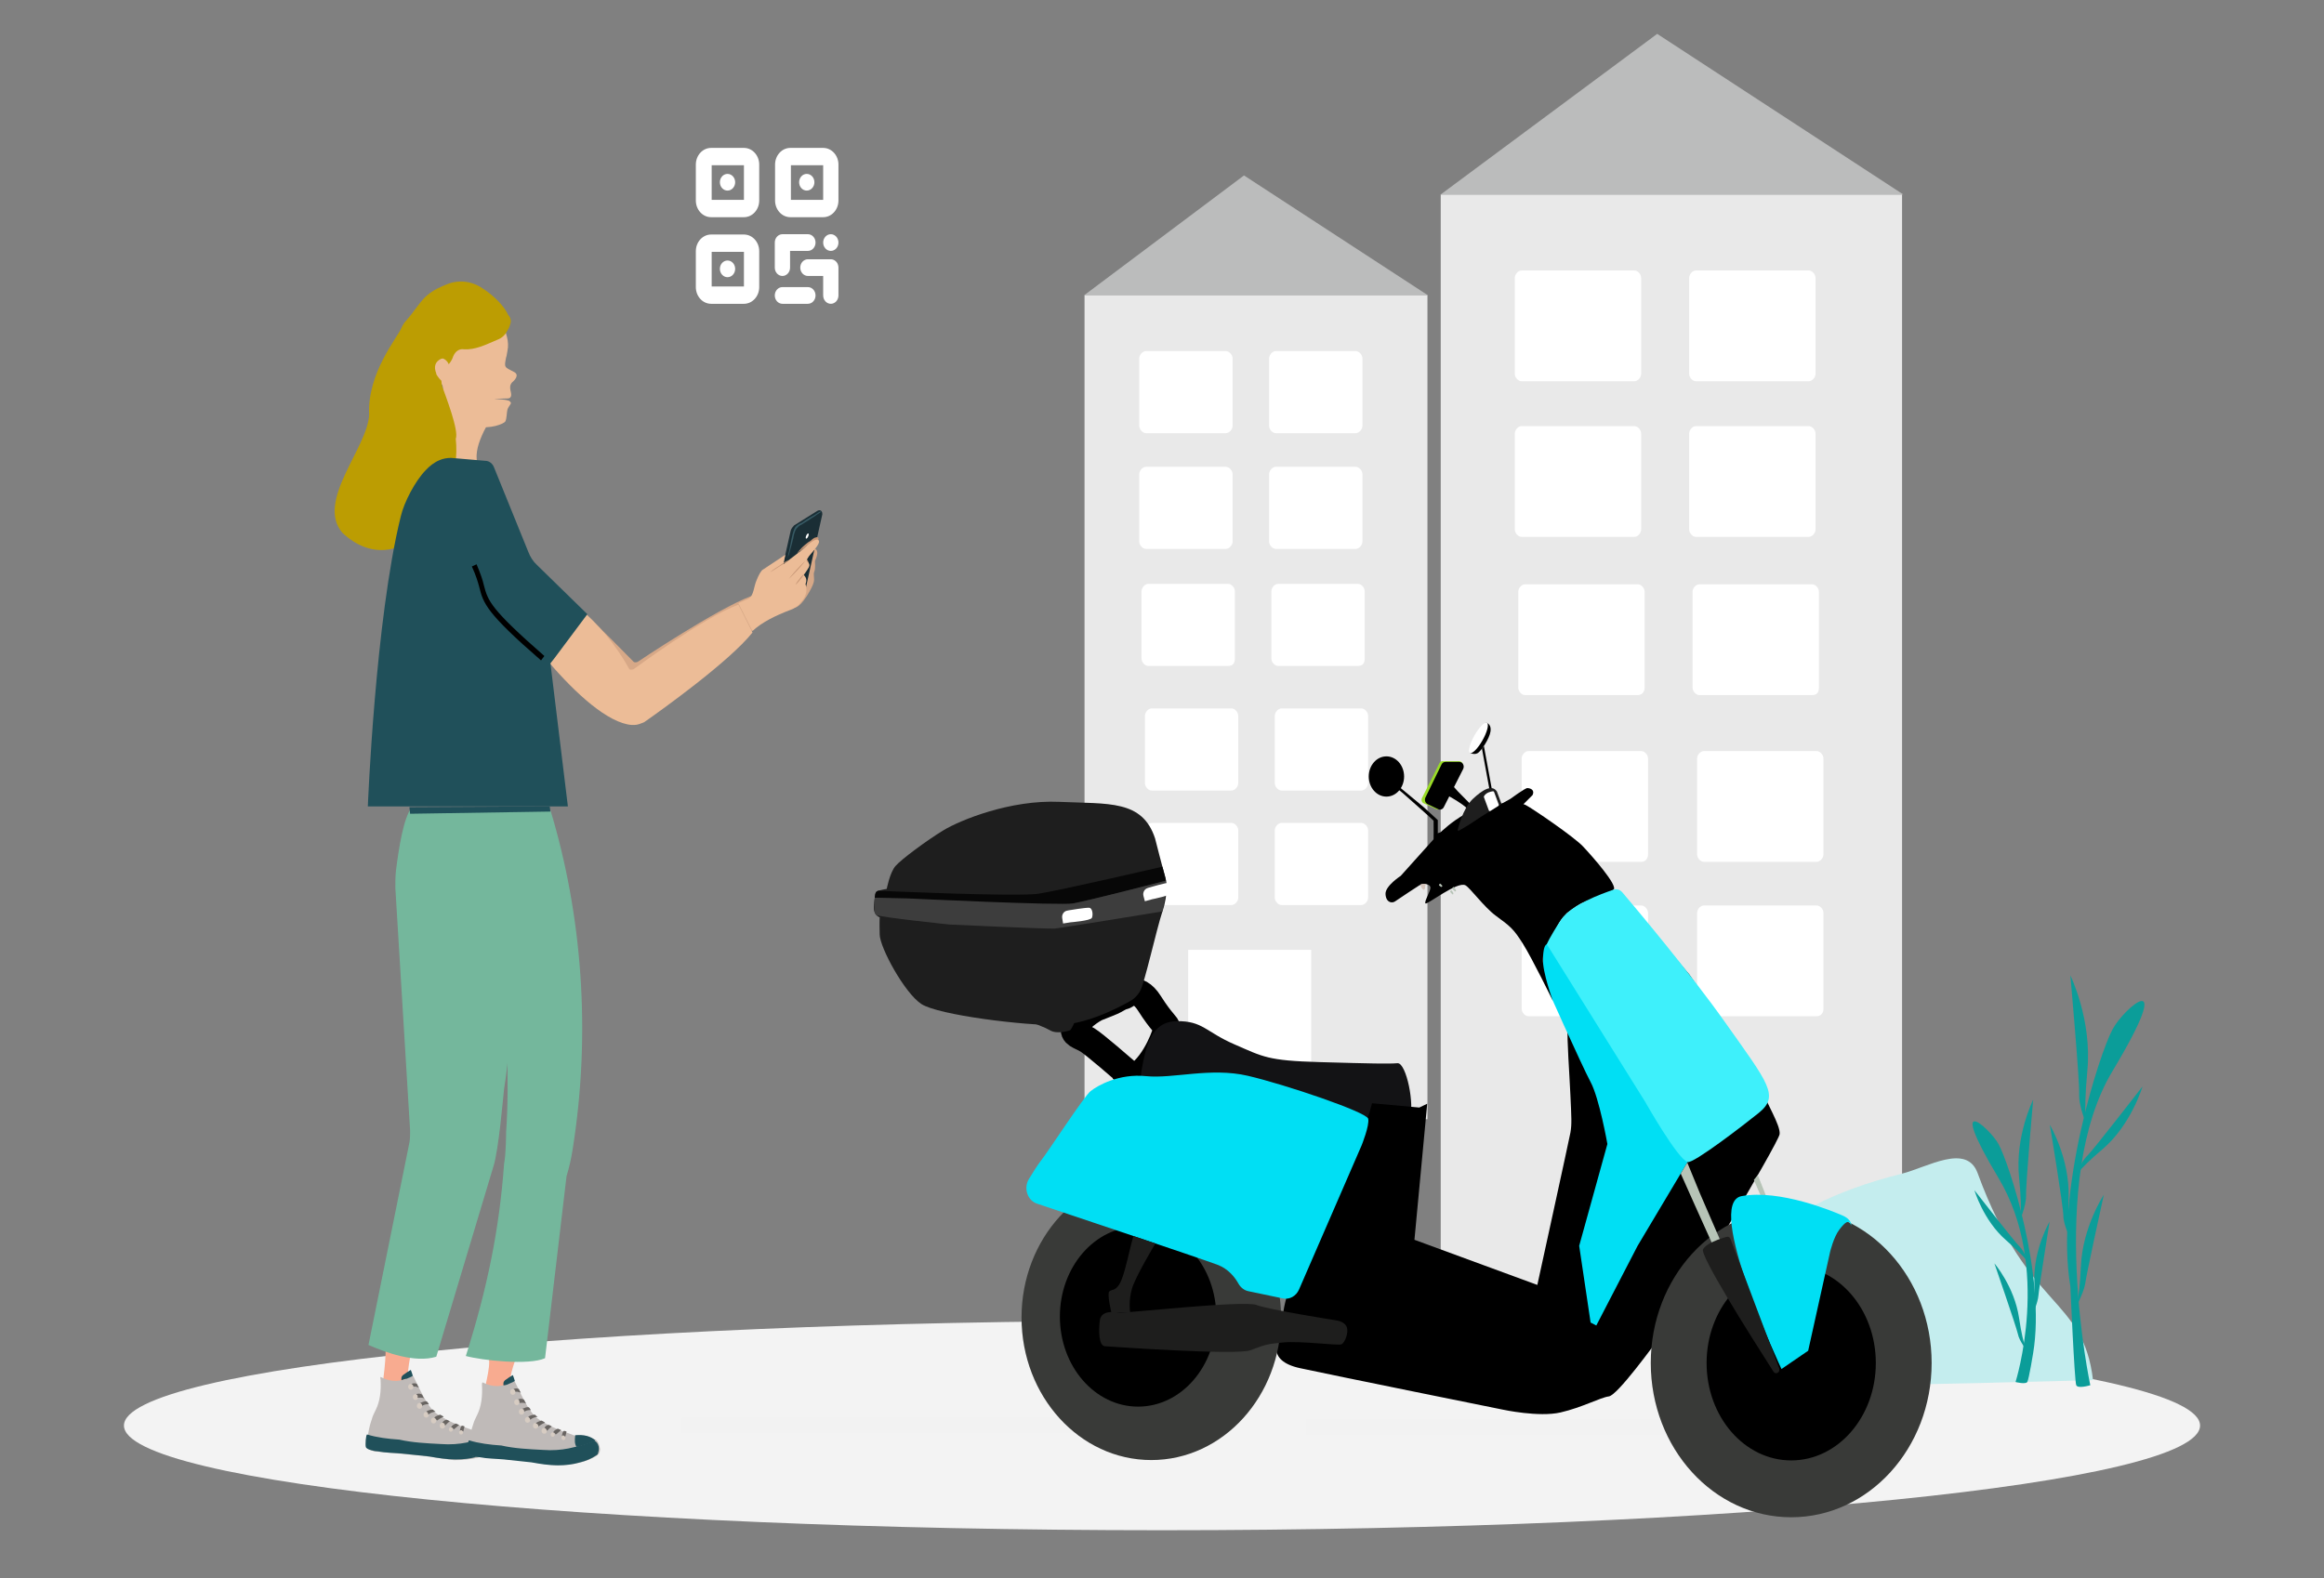 <svg width="343" height="233" viewBox="0 0 343 233" fill="none" xmlns="http://www.w3.org/2000/svg">
<rect x="0" y="0" width="343" height="233" fill="#808080" stroke="none"/>
<path d="M171.5 225.915C256.114 225.915 324.707 218.994 324.707 210.457C324.707 201.921 256.114 195 171.5 195C86.886 195 18.293 201.921 18.293 210.457C18.293 218.994 86.886 225.915 171.5 225.915Z" fill="#F3F3F3"/>
<path d="M250.255 209.418H192.781V211.845H250.255V209.418Z" fill="#F2F2F2"/>
<path d="M158.152 209.244H100.678V211.671H158.152V209.244Z" fill="#F2F2F2"/>
<path d="M210.677 43.547H160.067V165.236H210.677V43.547Z" fill="#E9E9E9"/>
<path d="M180.915 63.952H169.147C168.645 63.952 168.143 63.403 168.143 62.855V52.927C168.143 52.379 168.645 51.83 169.147 51.83H180.915C181.417 51.83 181.919 52.379 181.919 52.927V62.855C181.919 63.403 181.417 63.952 180.915 63.952Z" fill="white"/>
<path d="M200.079 63.952H188.311C187.809 63.952 187.307 63.403 187.307 62.855V52.927C187.307 52.379 187.809 51.83 188.311 51.83H200.079C200.581 51.83 201.083 52.379 201.083 52.927V62.855C201.083 63.403 200.581 63.952 200.079 63.952Z" fill="white"/>
<path d="M180.915 81.036H169.147C168.645 81.036 168.143 80.487 168.143 79.939V70.011C168.143 69.463 168.645 68.914 169.147 68.914H180.915C181.417 68.914 181.919 69.463 181.919 70.011V79.939C181.919 80.487 181.417 81.036 180.915 81.036Z" fill="white"/>
<path d="M200.079 81.036H188.311C187.809 81.036 187.307 80.487 187.307 79.939V70.011C187.307 69.463 187.809 68.914 188.311 68.914H200.079C200.581 68.914 201.083 69.463 201.083 70.011V79.939C201.083 80.487 200.581 81.036 200.079 81.036Z" fill="white"/>
<path d="M181.25 98.317H169.481C168.98 98.317 168.478 97.769 168.478 97.22V87.293C168.478 86.744 168.98 86.195 169.481 86.195H181.25C181.752 86.195 182.253 86.744 182.253 87.293V97.22C182.253 97.951 181.919 98.317 181.25 98.317Z" fill="white"/>
<path d="M200.414 98.317H188.646C188.144 98.317 187.642 97.769 187.642 97.22V87.293C187.642 86.744 188.144 86.195 188.646 86.195H200.414C200.916 86.195 201.418 86.744 201.418 87.293V97.22C201.418 97.951 201.083 98.317 200.414 98.317Z" fill="white"/>
<path d="M181.752 116.71H169.983C169.481 116.71 168.979 116.161 168.979 115.613V105.685C168.979 105.137 169.481 104.588 169.983 104.588H181.752C182.253 104.588 182.755 105.137 182.755 105.685V115.613C182.755 116.161 182.253 116.71 181.752 116.71Z" fill="white"/>
<path d="M200.916 116.71H189.147C188.646 116.71 188.144 116.161 188.144 115.613V105.685C188.144 105.137 188.646 104.588 189.147 104.588H200.916C201.418 104.588 201.92 105.137 201.92 105.685V115.613C201.92 116.161 201.418 116.71 200.916 116.71Z" fill="white"/>
<path d="M181.752 133.612H169.983C169.481 133.612 168.979 133.063 168.979 132.515V122.587C168.979 122.039 169.481 121.49 169.983 121.49H181.752C182.253 121.49 182.755 122.039 182.755 122.587V132.515C182.755 133.063 182.253 133.612 181.752 133.612Z" fill="white"/>
<path d="M200.916 133.612H189.147C188.646 133.612 188.144 133.063 188.144 132.515V122.587C188.144 122.039 188.646 121.49 189.147 121.49H200.916C201.418 121.49 201.92 122.039 201.92 122.587V132.515C201.92 133.063 201.418 133.612 200.916 133.612Z" fill="white"/>
<path d="M193.52 140.234H175.359V165.419H193.52V140.234Z" fill="white"/>
<path d="M160.067 43.548L183.604 25.9L210.677 43.548H160.067Z" fill="#BBBCBC"/>
<path d="M280.727 28.709H212.637V192.681H280.727V28.709Z" fill="#E9E9E9"/>
<path d="M241.216 56.284H224.572C224.071 56.284 223.569 55.735 223.569 55.187V41.027C223.569 40.478 224.071 39.93 224.572 39.93H241.216C241.717 39.93 242.219 40.478 242.219 41.027V55.187C242.219 55.735 241.717 56.284 241.216 56.284Z" fill="white"/>
<path d="M266.951 56.284H250.308C249.806 56.284 249.304 55.735 249.304 55.187V41.027C249.304 40.478 249.806 39.93 250.308 39.93H266.951C267.453 39.93 267.955 40.478 267.955 41.027V55.187C267.955 55.735 267.453 56.284 266.951 56.284Z" fill="white"/>
<path d="M241.216 79.26H224.572C224.071 79.26 223.569 78.712 223.569 78.163V64.004C223.569 63.455 224.071 62.906 224.572 62.906H241.216C241.717 62.906 242.219 63.455 242.219 64.004V78.163C242.219 78.712 241.717 79.26 241.216 79.26Z" fill="white"/>
<path d="M266.951 79.26H250.308C249.806 79.26 249.304 78.712 249.304 78.163V64.004C249.304 63.455 249.806 62.906 250.308 62.906H266.951C267.453 62.906 267.955 63.455 267.955 64.004V78.163C267.955 78.712 267.453 79.26 266.951 79.26Z" fill="white"/>
<path d="M241.73 102.616H225.086C224.585 102.616 224.083 102.067 224.083 101.519V87.359C224.083 86.81 224.585 86.262 225.086 86.262H241.73C242.231 86.262 242.733 86.81 242.733 87.359V101.519C242.733 102.25 242.231 102.616 241.73 102.616Z" fill="white"/>
<path d="M267.453 102.616H250.81C250.308 102.616 249.806 102.067 249.806 101.519V87.359C249.806 86.81 250.308 86.262 250.81 86.262H267.453C267.954 86.262 268.456 86.81 268.456 87.359V101.519C268.456 102.25 268.122 102.616 267.453 102.616Z" fill="white"/>
<path d="M242.231 127.237H225.588C225.086 127.237 224.584 126.688 224.584 126.14V111.98C224.584 111.431 225.086 110.883 225.588 110.883H242.231C242.733 110.883 243.235 111.431 243.235 111.98V126.14C243.235 126.688 242.9 127.237 242.231 127.237Z" fill="white"/>
<path d="M268.122 127.237H251.479C250.977 127.237 250.475 126.688 250.475 126.14V111.98C250.475 111.431 250.977 110.883 251.479 110.883H268.122C268.624 110.883 269.125 111.431 269.125 111.98V126.14C269.125 126.688 268.624 127.237 268.122 127.237Z" fill="white"/>
<path d="M242.231 150.032H225.588C225.086 150.032 224.584 149.483 224.584 148.935V134.775C224.584 134.226 225.086 133.678 225.588 133.678H242.231C242.733 133.678 243.235 134.226 243.235 134.775V148.935C243.235 149.666 242.9 150.032 242.231 150.032Z" fill="white"/>
<path d="M268.122 150.032H251.479C250.977 150.032 250.475 149.483 250.475 148.935V134.775C250.475 134.226 250.977 133.678 251.479 133.678H268.122C268.624 133.678 269.125 134.226 269.125 134.775V148.935C269.125 149.666 268.624 150.032 268.122 150.032Z" fill="white"/>
<path d="M212.637 28.708L244.585 5L280.906 28.708H212.637Z" fill="#BBBCBC"/>
<path d="M308.911 203.75C307.433 191.348 299.359 193.621 291.875 173.183C290.244 168.737 284.47 172.329 280.691 173.277C260.618 178.294 252.771 188.133 250.698 201.483C250.55 202.431 250.55 203.474 251.219 203.568C261.218 205.175 286.249 204.328 308.917 203.756L308.911 203.75Z" fill="#C4EDEE"/>
<path d="M297.991 180.548C297.991 180.548 298.601 179.787 297.991 173.825C297.382 167.762 300.072 162.365 300.072 162.365C300.072 162.365 298.945 175.057 299.032 176.571C299.032 178.085 297.991 180.548 297.991 180.548Z" fill="#0B9D99"/>
<path d="M299.549 186.8C299.549 186.8 299.463 186.039 296.084 183.106C292.704 180.172 291.406 175.717 291.406 175.717C291.406 175.717 297.296 183.294 298.078 184.048C298.859 184.808 299.549 186.793 299.549 186.793V186.8Z" fill="#0B9D99"/>
<path d="M299.9 194.282C299.9 194.282 300.417 193.811 300.244 189.074C300.158 184.336 302.497 180.359 302.497 180.359C302.497 180.359 300.94 190.11 300.854 191.247C300.768 192.385 299.9 194.275 299.9 194.275V194.282Z" fill="#0B9D99"/>
<path d="M299.29 199.584C299.29 199.584 298.681 199.207 297.992 194.564C297.296 189.921 294.354 186.516 294.354 186.516C294.354 186.516 297.561 195.795 297.819 196.933C297.992 197.976 299.29 199.584 299.29 199.584Z" fill="#0B9D99"/>
<path d="M297.475 204.032C297.475 204.032 302.848 187.081 294.963 173.919C287.079 160.757 293.579 166.436 294.963 168.899C296.521 171.739 301.98 188.313 300.072 199.773C300.072 199.773 299.463 203.561 299.204 204.032C298.946 204.409 297.475 204.032 297.475 204.032Z" fill="#0B9D99"/>
<path d="M308.077 166.348C308.077 166.348 307.381 165.493 308.077 158.017C308.772 150.534 305.565 144 305.565 144C305.565 144 306.95 159.625 306.864 161.516C306.778 163.407 308.077 166.348 308.077 166.348Z" fill="#0B9D99"/>
<path d="M306.169 174.02C306.169 174.02 306.255 173.071 310.416 169.572C314.571 165.972 316.22 160.387 316.22 160.387C316.22 160.387 309.031 169.666 308.077 170.615C307.037 171.564 306.169 174.027 306.169 174.027V174.02Z" fill="#0B9D99"/>
<path d="M305.738 183.204C305.738 183.204 305.129 182.538 305.307 176.764C305.48 170.99 302.538 166.064 302.538 166.064C302.538 166.064 304.532 178.09 304.532 179.509C304.532 180.929 305.744 183.204 305.744 183.204H305.738Z" fill="#0B9D99"/>
<path d="M306.255 193.245C306.255 193.245 306.864 192.68 307.123 186.9C307.381 181.126 310.502 176.389 310.502 176.389C310.502 176.389 307.904 188.225 307.732 189.645C307.474 190.971 306.261 193.245 306.261 193.245H306.255Z" fill="#0B9D99"/>
<path d="M308.508 204.51C308.508 204.51 302.014 174.302 311.801 158.105C321.501 141.914 313.444 148.825 311.801 151.948C309.893 155.454 303.227 175.904 305.566 189.921C305.566 189.921 306.175 203.938 306.434 204.503C306.692 205.068 308.514 204.503 308.514 204.503L308.508 204.51Z" fill="#0B9D99"/>
<g clip-path="url(#clip0_16546_58589)">
<path d="M166.237 158.254C166.219 158.24 166.2 158.226 166.184 158.211C165.813 157.887 161.516 154.149 160.487 153.524C159.41 152.871 158.257 152.749 158.628 151.647C158.999 150.544 161.203 149.002 161.974 148.716C162.659 148.461 164.007 147.9 164.297 147.779C164.334 147.764 164.368 147.747 164.402 147.724C164.634 147.585 165.592 147.018 165.84 147.038C166.121 147.058 167.756 145.155 169.639 148.12C171.521 151.088 172.217 151.305 172.217 151.797C172.217 152.26 170.703 156.848 167.906 158.804C167.609 159.012 167.227 158.995 166.937 158.778L166.237 158.257V158.254Z" stroke="black" stroke-width="4" stroke-miterlimit="10"/>
<path d="M172.854 160.118C172.854 160.118 167.856 161.481 168.467 158.105C169.078 154.729 169.789 150.817 173.654 150.759C177.519 150.699 177.925 152.333 182.198 154.185C186.471 156.036 187.059 156.586 194.789 156.803C202.519 157.02 204.928 157.075 206.253 156.965C207.577 156.855 208.849 163.333 208.035 165.074C207.222 166.816 200.789 165.398 200.418 165.231C200.047 165.063 179.046 161.264 176.506 160.5C173.962 159.737 172.856 160.118 172.856 160.118H172.854Z" fill="#131315"/>
<path d="M157.957 152.093C157.957 152.093 156.061 152.787 154.944 152.093C153.828 151.398 148.104 149.356 146.543 149.602C144.981 149.848 143.449 148.609 143.449 148.609C143.449 148.609 149.736 149.599 152.972 149.717C156.208 149.836 157.77 149.257 158.291 149.839C158.812 150.42 158.749 150.568 158.478 151.181C158.207 151.795 157.957 152.093 157.957 152.093Z" fill="#1E1E1E"/>
<path d="M202.13 164.235C202.13 164.235 192.804 189.543 191.232 189.5C189.66 189.457 189.07 196.203 188.923 196.883C188.775 197.563 186.603 200.846 191.879 201.989C197.159 203.132 221.84 208.117 221.84 208.117C221.84 208.117 227.119 209.259 230.315 208.525C233.512 207.79 236.189 206.32 237.453 206.155C238.717 205.99 243.996 198.723 245.557 196.597C247.119 194.473 262.508 168.742 262.656 167.435C262.803 166.127 260.75 162.924 259.559 159.901C258.369 156.878 249.336 143.876 249.336 143.876L240.871 133.919C240.871 133.919 239.731 133.21 238.741 133.919C237.751 134.627 235.694 136.829 235.547 137.972C235.4 139.114 235.249 143.199 235.4 143.853C235.55 144.507 238.793 151.832 238.793 151.832C238.793 151.832 231.529 150.687 231.382 151.913C231.234 153.14 231.64 158.573 231.782 161.753C231.924 164.932 232 165.93 231.782 167.197C231.637 168.036 226.895 189.697 226.895 189.697L208.759 183.034L210.642 162.945L209.478 163.509L202.501 162.878L202.132 164.232L202.13 164.235Z" fill="black"/>
<path d="M245.463 166.062L231.584 142.862C231.584 142.862 228.588 137.869 228.017 138.942C227.445 140.013 227.869 144.824 227.869 144.824C227.869 144.824 233.47 157.348 234.757 159.746C236.045 162.142 237.235 168.894 237.235 168.894L233.072 183.923L234.757 195.25L235.6 195.687L241.695 183.923L249.072 171.553L245.463 166.062Z" fill="#00DFF4"/>
<path d="M261.068 179.3L258.854 174.191L259.431 173.477L260.776 176.876L261.829 179.3H261.068Z" fill="#B7C4B7"/>
<path d="M229.186 147.753C229.186 147.753 226.174 141.567 224.762 139.32C223.351 137.075 222.877 136.745 220.75 135.18C219.041 133.921 216.974 131.074 216.287 130.701C215.11 130.059 210.7 133.548 210.402 133.383C210.105 133.218 211.169 131.517 211.121 131.028C211.071 130.507 210.136 130.34 209.486 130.701C209.223 130.846 206.914 132.394 205.895 133.076C205.471 133.36 204.91 133.209 204.668 132.729C204.568 132.532 204.497 132.284 204.489 131.965C204.452 130.782 206.732 129.307 206.732 129.307L211.608 123.876C211.608 123.876 214.992 120.066 218.757 119.193C222.524 118.322 224.152 118.313 225.194 118.857C226.237 119.401 232.301 123.544 233.638 124.964C234.976 126.385 238.841 130.765 238.146 131.343C237.451 131.922 233.996 133.036 233.267 133.426C232.624 133.771 231.258 134.812 231.258 134.812C230.908 135.339 230.081 135.596 228.978 138.842C228.63 139.866 227.84 138.423 227.722 141.556C227.646 143.555 229.188 147.741 229.188 147.741L229.186 147.753Z" fill="black"/>
<path d="M166.956 147.695C166.956 147.695 161.158 151.219 156.2 151.326C151.245 151.436 138.457 149.856 135.979 148.222C133.501 146.587 129.884 139.945 129.834 137.983C129.784 136.022 129.834 135.423 129.834 135.423C129.834 135.423 128.794 135.151 128.991 133.571C129.189 131.992 129.091 131.665 129.636 131.503C130.181 131.341 130.876 131.231 130.876 131.231C130.876 131.231 131.321 128.835 132.164 127.855C133.007 126.874 136.822 124.042 139.252 122.572C141.682 121.102 149.065 118.053 156.35 118.38C163.636 118.707 168.591 118.053 170.476 123.772C170.476 123.772 171.666 128.456 171.914 129.217C172.161 129.978 172.459 131.885 171.566 134.555C170.674 137.222 168.891 145.36 168.233 146.385C167.575 147.409 166.956 147.695 166.956 147.695Z" fill="#1E1E1E"/>
<path d="M129.637 131.504C129.637 131.504 150.082 132.43 153.278 131.941C156.474 131.452 171.558 127.951 171.558 127.951L172.09 130.017C172.09 130.017 157.812 133.818 155.432 133.818C153.051 133.818 129.265 132.54 129.265 132.54L129.107 132.531L129.165 132.1C129.165 132.1 129.194 131.946 129.215 131.889C129.236 131.831 129.276 131.75 129.279 131.747C129.281 131.744 129.331 131.666 129.376 131.631C129.421 131.596 129.537 131.539 129.555 131.53C129.573 131.521 129.634 131.504 129.634 131.504H129.637Z" fill="#070707"/>
<path d="M129.11 132.531C129.11 132.531 128.807 134.709 129.321 135.068C129.834 135.427 140.195 136.494 140.195 136.494C140.195 136.494 154.692 137.168 155.658 137.087C156.624 137.006 171.566 134.556 171.566 134.556C171.566 134.556 172.203 131.058 172.148 130.538C172.093 130.017 172.035 130.031 172.035 130.031C172.035 130.031 160.416 133.023 158.465 133.37C156.514 133.717 133.989 132.635 133.989 132.635L129.113 132.531H129.11Z" fill="#3D3D3D"/>
<path d="M170.068 132.755C170.068 132.755 172.967 132.182 173.117 131.734C173.267 131.285 173.08 130.305 172.596 130.305C172.111 130.305 169.623 131.025 169.623 131.025L169.352 131.115C168.907 131.262 168.636 131.771 168.762 132.26C168.762 132.269 168.768 132.275 168.768 132.284L168.973 133.059L170.068 132.752V132.755Z" fill="white"/>
<path d="M158.022 136.162C158.022 136.162 160.961 135.933 161.153 135.502C161.345 135.071 161.256 134.076 160.774 134.021C160.295 133.963 157.746 134.391 157.746 134.391L157.467 134.449C157.009 134.542 156.693 135.016 156.769 135.52C156.769 135.528 156.769 135.534 156.772 135.543L156.901 136.338L158.02 136.162H158.022Z" fill="white"/>
<path d="M169.921 215.553C180.498 215.553 189.073 206.131 189.073 194.509C189.073 182.887 180.498 173.465 169.921 173.465C159.343 173.465 150.769 182.887 150.769 194.509C150.769 206.131 159.343 215.553 169.921 215.553Z" fill="#393A38"/>
<path d="M167.97 207.665C174.343 207.665 179.51 201.715 179.51 194.375C179.51 187.034 174.343 181.084 167.97 181.084C161.596 181.084 156.429 187.034 156.429 194.375C156.429 201.715 161.596 207.665 167.97 207.665Z" fill="black"/>
<path d="M200.966 169.084L191.729 190.365C191.303 191.352 190.323 191.896 189.347 191.69L184.236 190.62C183.625 190.493 183.104 190.079 182.777 189.497C182.288 188.621 181.329 187.339 179.702 186.726C177.196 185.783 154.702 178.249 153.036 177.691C152.97 177.668 152.907 177.644 152.843 177.616C151.569 177.04 151.09 175.324 151.853 174.066C152.496 173.01 153.209 171.882 153.683 171.288C154.723 169.981 159.992 161.845 160.969 161.079C162.006 160.263 165.131 158.464 169.147 158.874C173.162 159.282 178.662 157.546 184.165 158.822C189.665 160.098 201.711 164.183 201.932 165.164C202.153 166.145 200.966 169.084 200.966 169.084Z" fill="#00DFF4"/>
<path d="M197.267 194.939C197.267 194.939 187.206 193.36 185.421 192.651C183.636 191.942 165.795 193.904 165.2 193.794C164.605 193.684 162.525 193.357 162.325 194.936C162.125 196.516 162.177 198.694 163.067 198.749C163.96 198.804 182.396 200.112 184.528 199.348C186.658 198.585 186.658 198.454 189.336 198.194C192.011 197.934 197.459 198.689 197.977 198.466C198.496 198.243 199.094 196.71 198.757 195.894C198.422 195.078 197.264 194.942 197.264 194.942L197.267 194.939Z" fill="#1E1E1D"/>
<path d="M164.026 193.765C164.026 193.765 163.354 190.979 163.725 190.652C164.097 190.326 164.505 190.612 165.137 189.712C165.769 188.812 166.322 186.272 166.777 184.403C167.233 182.535 167.298 182.488 167.298 182.488L170.526 183.579C170.526 183.579 167.588 188.448 167.069 190.245C166.551 192.041 166.777 193.554 166.777 193.554L166.795 193.771H164.026V193.765Z" fill="#1E1E1D"/>
<path d="M228.293 139.401L242.796 162.638C242.796 162.638 247.561 171.068 249.075 171.554C249.936 171.829 257.593 165.904 259.56 164.316C262.664 161.81 261.021 159.988 254.739 151.109C249.338 143.474 241.519 134.19 239.431 131.731C239.101 131.344 238.604 131.199 238.143 131.349C236.342 131.948 231.842 133.612 230.429 135.75C228.643 138.446 228.296 139.398 228.296 139.398L228.293 139.401Z" fill="#3EF0FB"/>
<path d="M264.365 223.999C275.812 223.999 285.091 213.803 285.091 201.225C285.091 188.647 275.812 178.451 264.365 178.451C252.918 178.451 243.638 188.647 243.638 201.225C243.638 213.803 252.918 223.999 264.365 223.999Z" fill="#393A38"/>
<path d="M264.365 215.606C271.262 215.606 276.853 209.168 276.853 201.225C276.853 193.283 271.262 186.844 264.365 186.844C257.468 186.844 251.877 193.283 251.877 201.225C251.877 209.168 257.468 215.606 264.365 215.606Z" fill="black"/>
<path d="M262.93 202.112L266.869 199.415L270.102 184.834C270.102 184.834 270.623 182.63 271.476 181.525C272.329 180.419 272.888 179.954 273.225 180.943C273.225 180.943 273.372 180.067 271.924 179.442C270.489 178.822 262.706 175.562 257.056 176.583C251.405 177.605 262.93 202.112 262.93 202.112Z" fill="#00DFF4"/>
<path d="M250.12 177.87L252.727 183.659L253.849 183.003L250.91 176.215L249.028 171.633L248.059 173.256L250.12 177.87Z" fill="#B7C4B7"/>
<path d="M262.588 201.996L255.407 182.91C255.315 182.667 255.076 182.534 254.841 182.598C254.186 182.78 252.888 183.188 252.04 183.761C251.737 183.966 251.49 184.192 251.353 184.435C250.866 185.294 257.877 196.461 261.748 202.505C262.079 203.023 262.806 202.58 262.588 201.996Z" fill="#1E1E1D"/>
<path d="M210.566 130.536C210.495 130.62 210.345 130.536 210.342 130.88C210.339 131.225 210.229 131.488 210.01 131.309C209.792 131.129 209.605 130.678 209.686 130.559C209.757 130.455 210.56 130.528 210.566 130.539V130.536Z" fill="#D5C4BB"/>
<path d="M212.39 130.708C212.366 130.69 212.364 130.656 212.38 130.633C212.422 130.575 212.488 130.453 212.524 130.447C212.588 130.442 212.869 130.725 212.88 130.768C212.88 130.768 212.896 130.91 212.696 130.954L212.39 130.708Z" fill="#B7C4B7"/>
<path d="M214.015 131.651C214.015 131.651 214.154 131.353 214.233 131.452C214.312 131.55 214.52 131.799 214.507 131.891C214.494 131.984 214.486 132.068 214.407 132.056C214.328 132.045 214.018 131.654 214.018 131.654L214.015 131.651Z" fill="#B7C4B7"/>
<path d="M214.339 131.177C214.339 131.177 214.483 130.864 214.565 130.966C214.647 131.067 214.915 131.379 214.902 131.475C214.889 131.57 214.831 131.611 214.747 131.599C214.662 131.588 214.339 131.177 214.339 131.177Z" fill="#B7C4B7"/>
<path d="M219.347 106.689C219.347 106.689 220.142 106.878 219.992 107.954C219.842 109.03 218.586 110.954 218.03 111.217C217.474 111.48 216.919 111.107 216.919 111.107L219.349 106.689H219.347Z" fill="black"/>
<path d="M218.78 109.333C219.479 108.113 219.79 106.947 219.474 106.728C219.157 106.51 218.334 107.321 217.635 108.54C216.936 109.76 216.626 110.925 216.942 111.144C217.258 111.363 218.081 110.552 218.78 109.333Z" fill="white"/>
<path d="M218.725 110.529L219.939 117.137L220.252 119.26H220.687L219.007 110.133L218.725 110.529Z" fill="black"/>
<path d="M206.961 117.024C206.961 117.024 211.556 121.072 211.582 121.161C211.608 121.251 211.582 123.939 211.582 123.939H212.206V121.072L210.086 119.131L206.524 116.174L206.321 116.504L206.961 117.027V117.024Z" fill="black"/>
<path d="M204.623 117.606C206.064 117.606 207.232 116.276 207.232 114.635C207.232 112.994 206.064 111.664 204.623 111.664C203.182 111.664 202.014 112.994 202.014 114.635C202.014 116.276 203.182 117.606 204.623 117.606Z" fill="black"/>
<path d="M213.375 117.283C213.375 117.283 216.977 119.178 216.94 119.976C216.903 120.775 214.765 122.184 213.83 122.563C212.722 123.011 212.032 122.835 211.951 123.283C211.919 123.457 211.977 123.535 211.98 123.656C211.985 123.824 212.114 123.951 212.264 123.937C212.788 123.885 213.92 123.416 214.307 123.234C214.739 123.031 217.109 121.628 217.477 120.428C217.783 119.438 217.288 118.949 215.953 117.633C214.618 116.317 214.275 115.787 214.275 115.787L213.378 117.283H213.375Z" fill="black"/>
<path d="M212.912 112.374H215.373C215.774 112.374 216.029 112.834 215.831 113.21L212.688 119.236C212.556 119.488 212.266 119.592 212.019 119.476L210.126 118.594C209.844 118.464 209.728 118.102 209.873 117.813L212.448 112.669C212.54 112.487 212.717 112.371 212.912 112.371V112.374Z" fill="#99DB26"/>
<path d="M213.328 112.48H215.384C215.876 112.48 216.187 113.062 215.947 113.534L213.091 119.163C212.93 119.482 212.575 119.615 212.269 119.467L210.695 118.715C210.35 118.55 210.205 118.096 210.384 117.731L212.759 112.857C212.872 112.625 213.091 112.483 213.328 112.483V112.48Z" fill="black"/>
<path d="M215.147 122.492C215.147 122.492 215.863 119.37 217.364 117.958C218.865 116.546 220.226 115.771 220.929 116.856L221.611 118.693C221.611 118.693 218.335 120.71 217.503 121.3C216.671 121.89 215.218 122.686 215.218 122.686L215.147 122.492Z" fill="#1E1E1E"/>
<path d="M221.198 118.771L220.513 116.925C220.487 116.85 220.418 116.807 220.345 116.816C220.058 116.85 219.349 116.989 219.028 117.542C219.002 117.588 218.999 117.652 219.018 117.704L219.734 119.636C219.771 119.735 219.878 119.778 219.963 119.723L221.124 118.991C221.195 118.948 221.224 118.852 221.192 118.771H221.198Z" fill="white"/>
<path d="M222.875 117.966C222.875 117.966 225.094 116.34 225.418 116.346C225.742 116.352 226.577 116.534 226.192 117.376L224.002 119.571L221.869 121.351L221.442 119.58L221.608 118.663L222.875 117.963V117.966Z" fill="black"/>
</g>
<path fill-rule="evenodd" clip-rule="evenodd" d="M105.037 24.393V29.508H109.798V24.393H105.037ZM104.953 21.836C103.707 21.836 102.698 22.94 102.698 24.302V29.599C102.698 30.961 103.707 32.065 104.953 32.065H109.798C111.044 32.065 112.053 30.961 112.053 29.599V24.302C112.053 22.94 111.044 21.836 109.798 21.836L104.953 21.836Z" fill="white"/>
<path fill-rule="evenodd" clip-rule="evenodd" d="M114.351 35.809C114.351 35.128 114.856 34.576 115.478 34.576H119.238C119.86 34.576 120.365 35.128 120.365 35.809C120.365 36.49 119.86 37.042 119.238 37.042H116.606V39.508C116.606 40.189 116.101 40.741 115.478 40.741C114.856 40.741 114.351 40.189 114.351 39.508V35.809Z" fill="white"/>
<path fill-rule="evenodd" clip-rule="evenodd" d="M114.351 43.618C114.351 42.937 114.856 42.385 115.478 42.385H119.238C119.86 42.385 120.365 42.937 120.365 43.618C120.365 44.299 119.86 44.851 119.238 44.851H115.478C114.856 44.851 114.351 44.299 114.351 43.618Z" fill="white"/>
<path fill-rule="evenodd" clip-rule="evenodd" d="M122.621 38.275C123.244 38.275 123.748 38.827 123.748 39.508V43.618C123.748 44.299 123.244 44.851 122.621 44.851C121.998 44.851 121.493 44.299 121.493 43.618V40.741H119.238C118.615 40.741 118.11 40.189 118.11 39.508C118.11 38.827 118.615 38.275 119.238 38.275H122.621Z" fill="white"/>
<path d="M108.503 26.905C108.503 27.586 107.998 28.138 107.376 28.138C106.753 28.138 106.248 27.586 106.248 26.905C106.248 26.224 106.753 25.672 107.376 25.672C107.998 25.672 108.503 26.224 108.503 26.905Z" fill="white"/>
<path d="M123.748 35.809C123.748 36.49 123.244 37.042 122.621 37.042C121.998 37.042 121.493 36.49 121.493 35.809C121.493 35.128 121.998 34.576 122.621 34.576C123.244 34.576 123.748 35.128 123.748 35.809Z" fill="white"/>
<path fill-rule="evenodd" clip-rule="evenodd" d="M116.731 24.393V29.508H121.493V24.393H116.731ZM116.648 21.836C115.402 21.836 114.392 22.94 114.392 24.302V29.599C114.392 30.961 115.402 32.065 116.648 32.065H121.493C122.739 32.065 123.748 30.961 123.748 29.599V24.302C123.748 22.94 122.739 21.836 121.493 21.836L116.648 21.836Z" fill="white"/>
<path d="M120.198 26.905C120.198 27.586 119.693 28.138 119.07 28.138C118.448 28.138 117.943 27.586 117.943 26.905C117.943 26.224 118.448 25.672 119.07 25.672C119.693 25.672 120.198 26.224 120.198 26.905Z" fill="white"/>
<path fill-rule="evenodd" clip-rule="evenodd" d="M105.037 37.179V42.294H109.798V37.179H105.037ZM104.953 34.622C103.707 34.622 102.698 35.726 102.698 37.088V42.385C102.698 43.747 103.707 44.851 104.953 44.851H109.798C111.044 44.851 112.053 43.747 112.053 42.385V37.088C112.053 35.726 111.044 34.622 109.798 34.622H104.953Z" fill="white"/>
<path d="M108.503 39.691C108.503 40.372 107.998 40.924 107.376 40.924C106.753 40.924 106.248 40.372 106.248 39.691C106.248 39.01 106.753 38.458 107.376 38.458C107.998 38.458 108.503 39.01 108.503 39.691Z" fill="white"/>
<path d="M74.102 85.474C74.498 88.615 86.784 105.514 93.72 106.055C93.819 106.055 93.918 106.055 94.116 106.055C94.612 106.055 95.107 105.839 95.603 105.622C98.079 103.889 108.087 96.739 111.555 92.406L110.96 87.965C105.709 89.915 94.116 97.714 94.116 97.714C94.116 97.714 93.621 97.931 93.423 97.606C84.307 88.29 80.146 84.823 77.173 82.332L74.102 85.474Z" fill="#D7A887"/>
<path d="M56.764 198.131C57.259 199.54 56.367 204.739 56.268 206.364C57.259 207.881 59.736 206.689 60.033 205.064C60.033 204.848 60.231 204.848 60.231 204.414C59.934 203.439 60.529 199.648 61.222 197.59L56.764 198.131Z" fill="#F8AB90"/>
<path d="M72.12 200.406C72.517 201.815 71.328 205.281 71.228 207.014C72.12 208.639 74.696 207.556 75.093 205.931C75.093 205.714 75.291 205.714 75.291 205.281C74.894 204.198 75.786 201.165 76.678 199.215L72.12 200.406Z" fill="#F8AB90"/>
<path d="M71.922 119.596H81.236C85.893 134.978 87.28 152.418 84.506 169.75C84.308 171.05 84.01 172.35 83.614 173.65L80.443 200.515C78.065 201.598 71.13 200.84 68.752 200.19C71.922 190.224 73.706 181.449 74.399 171.808C74.697 170.292 74.697 167.15 74.697 167.15C75.787 152.202 72.616 123.387 71.922 119.596Z" fill="#74B79C"/>
<path d="M64.392 200.297C61.221 201.272 56.862 199.647 54.385 198.564L60.429 168.666C60.528 168.124 60.528 167.474 60.528 166.933L58.348 131.077C58.348 130.21 58.348 129.344 58.447 128.477C58.843 125.336 59.537 120.786 60.726 119.27H72.913C76.381 137.035 75.786 152.2 74.399 160.758C74.3 161.516 73.607 169.857 72.814 172.241L64.392 200.297Z" fill="#74B79C"/>
<path d="M81.235 119.813L60.527 120.138L60.428 119.163L81.136 119.055L81.235 119.813Z" fill="#20505A"/>
<path d="M65.681 60.342L72.815 61.1C70.734 64.675 69.149 67.816 71.527 70.308L64.69 69.658C67.068 67.924 66.672 63.7 65.681 60.342Z" fill="#ECBC97"/>
<path d="M72.816 45.609C72.816 45.609 75.491 49.184 74.897 51.784C74.798 52.217 74.798 52.542 74.699 52.759C74.401 54.275 74.401 54.167 75.888 54.925C76.68 55.359 75.987 56.117 75.59 56.442C75.392 56.659 75.293 56.875 75.293 57.2C75.293 57.525 75.392 57.85 75.392 57.85C75.392 57.959 75.689 58.825 74.897 58.825C70.934 58.933 74.203 58.825 75.095 59.15C75.095 59.15 75.491 59.367 75.392 59.583C75.293 59.8 74.996 60.125 74.897 60.45C74.798 60.775 74.798 61.75 74.6 62.183C74.401 62.617 72.123 63.375 70.735 62.941C69.645 62.616 68.258 62.291 67.664 62.183C67.466 62.183 67.069 61.642 66.97 61.425C66.673 61.208 65.88 60.992 65.286 60.558C64.097 59.692 65.088 59.258 65.187 58.717C65.286 58.175 65.484 57.2 65.286 56.875C65.088 56.55 64.097 55.25 63.899 54.709C63.602 53.842 64.097 52.326 64.493 51.784C64.89 51.242 65.682 51.026 66.178 51.459C66.574 51.784 67.069 51.784 67.268 51.351C67.565 50.809 70.141 47.126 70.636 46.801C71.132 46.476 72.816 45.609 72.816 45.609Z" fill="#ECBC97"/>
<path d="M75.291 47.884C75.192 48.317 74.994 48.642 74.796 48.967C74.499 49.509 74.003 49.942 73.409 50.159C71.625 50.917 70.139 51.675 68.455 51.567C67.761 51.459 67.167 51.892 66.869 52.65C66.671 53.3 66.275 53.734 65.879 54.167C65.185 54.925 64.987 56.117 65.284 57.092C65.779 58.5 67.761 63.591 67.266 64.783C68.356 74.857 58.844 86.448 50.521 78.648C46.558 73.99 54.286 66.083 54.484 61.208C54.187 55.033 58.745 49.726 59.24 48.426C59.438 47.992 59.636 47.667 59.934 47.342C61.123 46.042 62.113 44.309 63.104 43.551C63.996 42.793 64.987 42.359 66.077 41.926C67.761 41.276 69.644 41.493 71.229 42.576C72.913 43.659 74.4 45.176 74.994 46.476C75.39 46.909 75.489 47.451 75.291 47.884Z" fill="#BC9D02"/>
<path d="M66.276 53.843C66.078 53.409 65.781 53.084 65.484 52.976C65.384 52.868 65.186 52.976 65.087 52.976C64.195 53.409 63.997 54.167 64.394 55.142C64.394 55.142 64.394 55.142 64.394 55.251C64.988 56.226 65.384 56.442 66.177 56.876L66.276 53.843Z" fill="#ECBC97"/>
<path d="M56.269 203.33C57.755 204.088 59.241 204.088 60.827 203.113C60.925 203.113 61.025 203.113 61.025 203.222C61.916 204.955 62.808 207.23 64.195 208.53C65.681 209.613 67.465 210.371 69.447 211.021C69.645 211.129 69.942 211.238 70.239 211.129C71.23 211.129 71.924 211.238 72.617 211.671C72.716 211.671 72.815 211.779 72.914 211.779C73.311 211.996 73.509 212.538 73.608 213.188C73.608 213.621 73.41 213.946 73.113 214.162C71.527 215.137 69.447 215.571 66.969 215.571L62.412 214.921L55.179 214.271L54.386 213.946C54.287 213.837 54.188 213.729 54.188 213.621C54.188 212.321 54.386 210.913 54.882 209.504C54.981 209.071 55.278 208.53 55.476 208.096C56.071 206.905 56.269 205.388 56.17 203.655C56.071 203.33 56.17 203.222 56.269 203.33Z" fill="#BFBAB8"/>
<path d="M54.189 211.779C53.991 211.779 53.892 213.296 53.991 213.621C54.09 214.054 55.477 214.271 55.775 214.271C56.864 214.487 58.153 214.487 59.341 214.596L63.404 215.029C64.593 215.246 65.881 215.462 67.268 215.462C68.358 215.462 69.448 215.354 70.538 215.029C71.429 214.812 72.222 214.487 73.015 213.946C73.114 213.837 73.213 213.837 73.213 213.621C73.411 213.079 73.411 212.213 72.618 211.779C71.727 212.321 70.34 212.646 68.853 212.971C67.763 213.187 66.475 213.296 65.088 213.188C62.908 213.079 60.828 212.971 58.945 212.538C57.261 212.429 55.576 212.213 54.189 211.779Z" fill="#20505A"/>
<path d="M69.942 211.021C69.843 211.779 69.843 212.321 70.14 212.754C71.23 212.537 72.122 212.212 72.914 211.779C72.122 211.237 71.131 210.912 69.942 211.021Z" fill="#F05A24"/>
<path d="M60.63 205.172C60.849 205.172 61.026 204.978 61.026 204.738C61.026 204.499 60.849 204.305 60.63 204.305C60.411 204.305 60.233 204.499 60.233 204.738C60.233 204.978 60.411 205.172 60.63 205.172Z" fill="#D7CCC2"/>
<path d="M61.323 206.687C61.542 206.687 61.72 206.493 61.72 206.254C61.72 206.014 61.542 205.82 61.323 205.82C61.104 205.82 60.927 206.014 60.927 206.254C60.927 206.493 61.104 206.687 61.323 206.687Z" fill="#D7CCC2"/>
<path d="M61.92 207.988C62.139 207.988 62.317 207.794 62.317 207.555C62.317 207.315 62.139 207.121 61.92 207.121C61.701 207.121 61.523 207.315 61.523 207.555C61.523 207.794 61.701 207.988 61.92 207.988Z" fill="#D7CCC2"/>
<path d="M62.91 209.289C63.129 209.289 63.307 209.095 63.307 208.855C63.307 208.616 63.129 208.422 62.91 208.422C62.691 208.422 62.513 208.616 62.513 208.855C62.513 209.095 62.691 209.289 62.91 209.289Z" fill="#D7CCC2"/>
<path d="M63.996 210.154C64.215 210.154 64.393 209.96 64.393 209.721C64.393 209.481 64.215 209.287 63.996 209.287C63.777 209.287 63.6 209.481 63.6 209.721C63.6 209.96 63.777 210.154 63.996 210.154Z" fill="#D7CCC2"/>
<path d="M65.548 210.812C65.716 210.658 65.738 210.385 65.597 210.201C65.457 210.018 65.206 209.993 65.039 210.147C64.871 210.301 64.849 210.575 64.989 210.758C65.13 210.942 65.38 210.966 65.548 210.812Z" fill="#D7CCC2"/>
<path d="M66.737 211.284C66.863 211.168 66.88 210.963 66.774 210.826C66.669 210.688 66.481 210.67 66.355 210.785C66.229 210.901 66.213 211.106 66.318 211.243C66.424 211.381 66.611 211.399 66.737 211.284Z" fill="#D7CCC2"/>
<path d="M68.309 211.623C68.39 211.466 68.34 211.268 68.197 211.18C68.054 211.091 67.872 211.146 67.791 211.303C67.711 211.459 67.761 211.658 67.904 211.746C68.047 211.834 68.229 211.779 68.309 211.623Z" fill="#D7CCC2"/>
<path d="M61.422 205.821C61.719 205.713 62.116 205.713 62.314 205.93C62.413 206.146 62.512 206.363 62.611 206.472C62.314 206.255 61.818 206.363 61.62 206.363C61.719 206.146 61.62 205.93 61.422 205.821Z" fill="#686461"/>
<path d="M62.017 207.121C62.314 207.013 62.711 206.796 63.008 206.905C63.107 207.013 63.207 207.121 63.306 207.338C62.909 207.23 62.413 207.446 62.314 207.555C62.314 207.338 62.215 207.23 62.017 207.121Z" fill="#686461"/>
<path d="M62.908 208.421C63.107 208.204 63.602 208.096 63.899 208.096C63.998 208.204 64.097 208.312 64.296 208.421C63.899 208.421 63.404 208.637 63.206 208.854C63.206 208.637 63.107 208.421 62.908 208.421Z" fill="#686461"/>
<path d="M64.096 209.287C64.295 209.07 64.592 208.962 64.988 208.854C65.087 208.962 65.285 208.962 65.484 209.178C65.087 209.287 64.691 209.612 64.493 209.72C64.394 209.612 64.295 209.395 64.096 209.287Z" fill="#686461"/>
<path d="M65.287 210.047C65.485 209.722 65.683 209.613 65.981 209.613C66.179 209.722 66.179 209.722 66.377 209.83C66.08 210.047 65.783 210.372 65.683 210.48C65.683 210.264 65.584 210.047 65.287 210.047Z" fill="#686461"/>
<path d="M66.573 210.696C66.772 210.371 67.069 210.263 67.267 210.154C67.466 210.263 67.565 210.263 67.763 210.371C67.466 210.588 67.168 210.913 66.97 211.021C66.871 210.913 66.772 210.696 66.573 210.696Z" fill="#686461"/>
<path d="M67.864 211.237C67.963 210.804 67.963 210.695 68.161 210.479C68.359 210.479 68.558 210.587 68.558 210.587C68.459 210.912 68.459 211.129 68.359 211.346C68.26 211.237 68.062 211.02 67.864 211.237Z" fill="#686461"/>
<path d="M60.73 204.304C61.028 204.196 61.325 204.196 61.523 204.304C61.623 204.521 61.722 204.738 61.821 204.846C61.424 204.738 61.226 204.629 61.028 204.738C61.028 204.629 60.928 204.412 60.73 204.304Z" fill="#686461"/>
<path d="M59.243 203.763C59.243 203.654 59.243 203.546 59.243 203.438C59.243 203.221 59.442 203.004 59.64 202.896C59.937 202.679 60.234 202.463 60.63 202.246C60.73 202.463 60.829 202.788 60.928 203.113C60.63 203.329 60.234 203.438 60.036 203.546C59.838 203.546 59.541 203.654 59.243 203.763Z" fill="#20505A"/>
<path d="M71.231 204.09C72.717 204.848 74.203 204.848 75.789 203.873C75.888 203.873 75.987 203.873 75.987 203.981C76.879 205.715 77.77 207.989 79.157 209.289C80.644 210.373 82.427 211.131 84.409 211.781C84.607 211.889 84.904 211.997 85.201 211.889C86.192 211.889 86.886 211.997 87.579 212.431C87.678 212.431 87.778 212.539 87.876 212.539C88.273 212.756 88.471 213.297 88.57 213.947C88.57 214.381 88.372 214.706 88.075 214.922C86.489 215.897 84.409 216.33 81.932 216.33L77.374 215.68L70.141 215.031L69.348 214.706C69.249 214.597 69.15 214.489 69.15 214.381C69.15 213.081 69.348 211.672 69.844 210.264C69.943 209.831 70.24 209.289 70.438 208.856C71.033 207.664 71.231 206.148 71.132 204.415C71.132 204.09 71.231 204.09 71.231 204.09Z" fill="#BFBAB8"/>
<path d="M69.246 212.646C69.048 212.646 68.949 214.163 69.048 214.488C69.147 214.921 70.534 215.138 70.832 215.138C71.921 215.355 73.21 215.355 74.399 215.463L78.461 215.896C79.65 216.113 80.938 216.33 82.325 216.33C83.415 216.33 84.505 216.221 85.595 215.896C86.487 215.68 87.279 215.355 88.072 214.813C88.171 214.705 88.27 214.705 88.27 214.488C88.468 213.946 88.468 213.08 87.675 212.646C86.784 213.188 85.397 213.513 83.91 213.838C82.82 214.055 81.532 214.163 80.145 214.055C77.966 213.946 75.885 213.838 74.002 213.405C72.318 213.296 70.633 213.08 69.246 212.646Z" fill="#20505A"/>
<path d="M84.901 211.888C84.802 212.646 84.802 213.188 85.099 213.621C86.189 213.405 87.081 213.08 87.873 212.646C87.081 211.996 86.189 211.78 84.901 211.888Z" fill="#20505A"/>
<path d="M75.689 205.932C75.908 205.932 76.085 205.737 76.085 205.498C76.085 205.259 75.908 205.064 75.689 205.064C75.47 205.064 75.292 205.259 75.292 205.498C75.292 205.737 75.47 205.932 75.689 205.932Z" fill="#D7CCC2"/>
<path d="M76.282 207.447C76.501 207.447 76.678 207.253 76.678 207.014C76.678 206.774 76.501 206.58 76.282 206.58C76.063 206.58 75.885 206.774 75.885 207.014C75.885 207.253 76.063 207.447 76.282 207.447Z" fill="#D7CCC2"/>
<path d="M76.977 208.855C77.196 208.855 77.374 208.661 77.374 208.422C77.374 208.182 77.196 207.988 76.977 207.988C76.758 207.988 76.58 208.182 76.58 208.422C76.58 208.661 76.758 208.855 76.977 208.855Z" fill="#D7CCC2"/>
<path d="M77.867 210.047C78.086 210.047 78.263 209.853 78.263 209.613C78.263 209.374 78.086 209.18 77.867 209.18C77.648 209.18 77.47 209.374 77.47 209.613C77.47 209.853 77.648 210.047 77.867 210.047Z" fill="#D7CCC2"/>
<path d="M79.055 210.914C79.274 210.914 79.452 210.72 79.452 210.48C79.452 210.241 79.274 210.047 79.055 210.047C78.836 210.047 78.659 210.241 78.659 210.48C78.659 210.72 78.836 210.914 79.055 210.914Z" fill="#D7CCC2"/>
<path d="M80.579 211.568C80.747 211.414 80.769 211.141 80.629 210.957C80.488 210.773 80.238 210.749 80.07 210.903C79.902 211.057 79.88 211.33 80.021 211.514C80.162 211.697 80.412 211.722 80.579 211.568Z" fill="#D7CCC2"/>
<path d="M81.765 212.04C81.891 211.924 81.907 211.719 81.802 211.581C81.696 211.444 81.509 211.426 81.383 211.541C81.257 211.656 81.24 211.862 81.346 211.999C81.451 212.137 81.639 212.155 81.765 212.04Z" fill="#D7CCC2"/>
<path d="M83.414 212.437C83.495 212.281 83.444 212.082 83.301 211.994C83.158 211.906 82.977 211.961 82.896 212.117C82.815 212.274 82.865 212.472 83.008 212.56C83.151 212.649 83.333 212.593 83.414 212.437Z" fill="#D7CCC2"/>
<path d="M76.478 206.581C76.776 206.473 77.172 206.473 77.371 206.689C77.47 206.906 77.569 207.123 77.668 207.231C77.371 207.015 76.875 207.123 76.677 207.123C76.677 206.906 76.677 206.689 76.478 206.581Z" fill="#686461"/>
<path d="M77.075 207.989C77.373 207.88 77.769 207.663 78.067 207.772C78.166 207.88 78.265 207.989 78.364 208.205C77.968 208.097 77.472 208.314 77.373 208.422C77.373 208.205 77.274 207.989 77.075 207.989Z" fill="#686461"/>
<path d="M77.967 209.18C78.165 208.964 78.661 208.855 78.958 208.855C79.057 208.964 79.156 209.072 79.354 209.18C78.958 209.18 78.463 209.397 78.264 209.614C78.264 209.505 78.165 209.289 77.967 209.18Z" fill="#686461"/>
<path d="M79.058 210.156C79.256 209.939 79.553 209.831 79.949 209.723C80.048 209.831 80.247 209.831 80.445 210.048C80.048 210.156 79.652 210.481 79.454 210.589C79.454 210.373 79.355 210.156 79.058 210.156Z" fill="#686461"/>
<path d="M80.346 210.807C80.544 210.481 80.742 210.373 81.04 210.373C81.238 210.481 81.238 210.481 81.436 210.59C81.139 210.807 80.841 211.132 80.742 211.24C80.643 211.023 80.544 210.807 80.346 210.807Z" fill="#686461"/>
<path d="M81.63 211.456C81.829 211.131 82.126 211.022 82.324 210.914C82.523 211.022 82.622 211.022 82.82 211.131C82.523 211.348 82.225 211.673 82.027 211.781C81.928 211.673 81.829 211.456 81.63 211.456Z" fill="#686461"/>
<path d="M82.921 211.997C83.02 211.563 83.02 211.455 83.218 211.238C83.416 211.238 83.615 211.347 83.615 211.347C83.516 211.672 83.516 211.889 83.416 212.105C83.317 211.997 83.119 211.78 82.921 211.997Z" fill="#686461"/>
<path d="M75.787 205.064C76.085 204.955 76.382 204.955 76.581 205.064C76.68 205.28 76.779 205.497 76.878 205.606C76.481 205.497 76.283 205.389 76.085 205.497C76.085 205.389 75.986 205.172 75.787 205.064Z" fill="#686461"/>
<path d="M74.302 204.522C74.302 204.414 74.302 204.306 74.302 204.197C74.302 203.981 74.501 203.764 74.699 203.656C74.996 203.439 75.293 203.223 75.69 203.006C75.789 203.223 75.888 203.547 75.987 203.872C75.69 204.089 75.293 204.197 75.095 204.306C74.897 204.414 74.6 204.522 74.302 204.522Z" fill="#20505A"/>
<path d="M73.607 86.447C74.003 89.589 86.289 106.487 93.225 107.029C93.324 107.029 93.423 107.029 93.621 107.029C94.117 107.029 94.612 106.812 95.108 106.596C97.585 104.862 107.592 97.713 111.06 93.38L108.979 89.264C103.728 91.213 93.522 98.796 93.522 98.796C93.522 98.796 92.928 99.013 92.829 98.688C88.667 91.213 82.623 87.205 76.579 83.414L73.607 86.447Z" fill="#ECBC97"/>
<path d="M120.178 80.924L115.62 88.832C115.62 88.832 116.116 89.806 117.305 89.698C118.395 89.59 119.98 86.557 120.079 86.015C120.277 85.365 119.98 84.823 120.178 84.39C120.376 83.957 120.277 82.874 120.277 82.874C120.178 82.874 121.169 81.357 120.178 80.924Z" fill="#D7A887"/>
<path d="M114.33 88.832L116.708 78.324C116.807 77.999 117.005 77.782 117.203 77.566L120.671 75.399C120.869 75.291 121.167 75.291 121.266 75.508C121.365 75.616 121.365 75.833 121.365 75.941L118.888 86.99L114.33 88.832Z" fill="#1A2E35"/>
<path d="M118.786 87.965C118.786 87.965 118.885 87.856 118.885 87.531C118.885 87.207 118.885 86.773 118.786 86.232C118.885 86.015 118.885 85.907 118.885 85.69C118.786 85.473 118.687 85.257 118.489 85.148H118.39V85.04C118.588 84.715 118.786 84.39 118.984 83.957C119.083 83.849 119.083 83.74 119.083 83.74C119.083 83.632 119.083 83.523 119.083 83.415C118.984 83.198 118.885 83.09 118.687 82.982V82.874L118.786 82.765C118.984 82.549 119.183 82.332 119.381 82.115C119.678 81.682 120.074 81.357 120.272 80.924C120.371 80.707 120.57 80.49 120.57 80.274C120.57 80.165 120.669 80.057 120.669 79.949C120.669 79.84 120.669 79.841 120.57 79.841C120.471 79.841 120.371 79.84 120.272 79.949C120.173 79.949 120.074 80.057 119.975 80.057C119.777 80.165 119.579 80.274 119.381 80.382C118.984 80.599 118.687 80.924 118.489 81.032C118.291 81.249 118.093 81.357 117.894 81.465C117.795 81.574 117.696 81.682 117.696 81.574C117.696 81.574 117.795 81.465 117.894 81.357C117.994 81.249 118.192 81.032 118.39 80.815C118.588 80.599 118.885 80.382 119.282 80.057C119.48 79.949 119.678 79.84 119.876 79.624C119.975 79.516 120.074 79.516 120.173 79.407C120.272 79.407 120.471 79.299 120.57 79.299C120.768 79.299 120.867 79.516 120.768 79.624C120.768 79.732 120.768 79.84 120.669 79.949C120.57 80.165 120.471 80.382 120.272 80.599C119.975 81.032 119.678 81.357 119.381 81.79C119.183 82.007 118.984 82.224 118.786 82.44V82.332C118.984 82.44 119.183 82.657 119.282 82.874C119.282 82.982 119.381 83.09 119.282 83.307C119.282 83.415 119.183 83.523 119.083 83.632C118.885 83.957 118.687 84.39 118.39 84.715V84.607C118.588 84.823 118.786 84.932 118.786 85.257C118.885 85.473 118.786 85.798 118.687 85.907C118.786 86.448 118.786 86.99 118.786 87.207C118.885 87.748 118.885 87.856 118.786 87.965Z" fill="#C89777"/>
<path d="M121.265 75.508C121.265 75.508 121.165 75.616 120.967 75.725C120.769 75.833 120.472 76.049 120.175 76.266C119.778 76.483 119.382 76.808 118.986 77.024C118.788 77.133 118.49 77.349 118.292 77.458C117.995 77.566 117.797 77.783 117.599 77.999C117.4 78.216 117.301 78.541 117.202 78.866C117.103 79.191 117.103 79.516 117.004 79.733C116.905 80.274 116.707 80.816 116.608 81.249C116.509 81.682 116.41 82.007 116.311 82.224C116.211 82.441 116.211 82.549 116.211 82.549C116.211 82.549 116.211 82.441 116.311 82.116C116.311 81.899 116.41 81.574 116.509 81.141C116.608 80.707 116.707 80.166 116.806 79.624C116.905 79.299 116.905 79.082 117.004 78.758C117.103 78.433 117.202 78.108 117.4 77.783C117.599 77.566 117.896 77.349 118.193 77.241C118.49 77.133 118.688 76.916 118.887 76.808C119.382 76.483 119.778 76.266 120.175 76.049C120.571 75.833 120.769 75.616 121.066 75.508C121.165 75.616 121.265 75.508 121.265 75.508Z" fill="#375A64"/>
<path d="M118.989 79.083C118.89 79.3 118.89 79.517 118.989 79.517C119.088 79.517 119.187 79.408 119.286 79.191C119.385 78.975 119.385 78.758 119.286 78.758C119.187 78.758 119.088 78.866 118.989 79.083Z" fill="white"/>
<path d="M110.464 88.398C111.257 87.965 111.257 86.556 111.653 85.69C111.95 84.931 112.347 84.173 112.644 84.065C113.139 83.74 115.914 81.898 115.914 81.898L115.616 83.307L118.292 81.248C118.589 81.032 120.471 79.082 120.868 79.84C121.066 80.382 119.58 81.79 119.382 82.115C118.886 82.873 119.084 82.873 119.084 82.873C119.084 82.873 119.679 83.198 119.382 83.74C119.084 84.281 118.589 84.931 118.589 84.931C118.589 84.931 119.283 85.256 118.886 86.231C118.886 86.231 119.084 86.773 118.985 87.531C118.886 87.965 118.589 88.506 118.193 88.939C117.796 89.481 117.301 89.806 116.706 90.023C114.428 90.889 112.446 91.864 111.059 93.164L108.978 89.048L110.464 88.398Z" fill="#ECBC97"/>
<path d="M116.413 82.656C116.413 82.656 115.818 83.198 115.026 83.631C114.233 84.173 113.639 84.498 113.639 84.498C113.639 84.498 114.233 83.956 115.026 83.523C115.719 82.981 116.413 82.656 116.413 82.656Z" fill="#C89777"/>
<path d="M118.889 82.766C118.889 82.766 118.393 83.416 117.7 84.174C117.006 84.932 116.412 85.474 116.412 85.474C116.412 85.474 116.907 84.824 117.601 84.066C118.294 83.307 118.889 82.766 118.889 82.766Z" fill="#C89777"/>
<path d="M118.688 84.715C118.688 84.715 118.49 85.148 118.093 85.581C117.796 86.015 117.4 86.34 117.4 86.34C117.4 86.34 117.598 85.906 117.994 85.473C118.291 85.04 118.688 84.715 118.688 84.715Z" fill="#C89777"/>
<path d="M83.815 119.054H54.288C54.288 119.054 55.378 91.54 59.143 76.266C59.639 74.099 61.323 70.958 62.809 69.441C63.404 68.791 64.097 68.249 64.89 67.925C65.385 67.708 65.98 67.6 66.574 67.6L71.628 68.033C72.222 68.033 72.718 68.466 72.916 69.008L77.969 81.465C78.266 82.224 78.662 82.873 79.257 83.415L86.688 90.673L81.833 97.172L81.239 97.931" fill="#20505A"/>
<path d="M79.849 97.497C71.724 90.456 71.328 89.048 70.733 86.665C70.535 85.906 70.238 84.931 69.643 83.632L70.337 83.307C70.931 84.715 71.229 85.581 71.427 86.448C72.021 88.723 72.418 89.915 80.344 96.847L79.849 97.497Z" fill="black"/>
<defs>
<clipPath id="clip0_16546_58589">
<rect width="156.121" height="148" fill="white" transform="translate(128.968 76)"/>
</clipPath>
</defs>
</svg>
